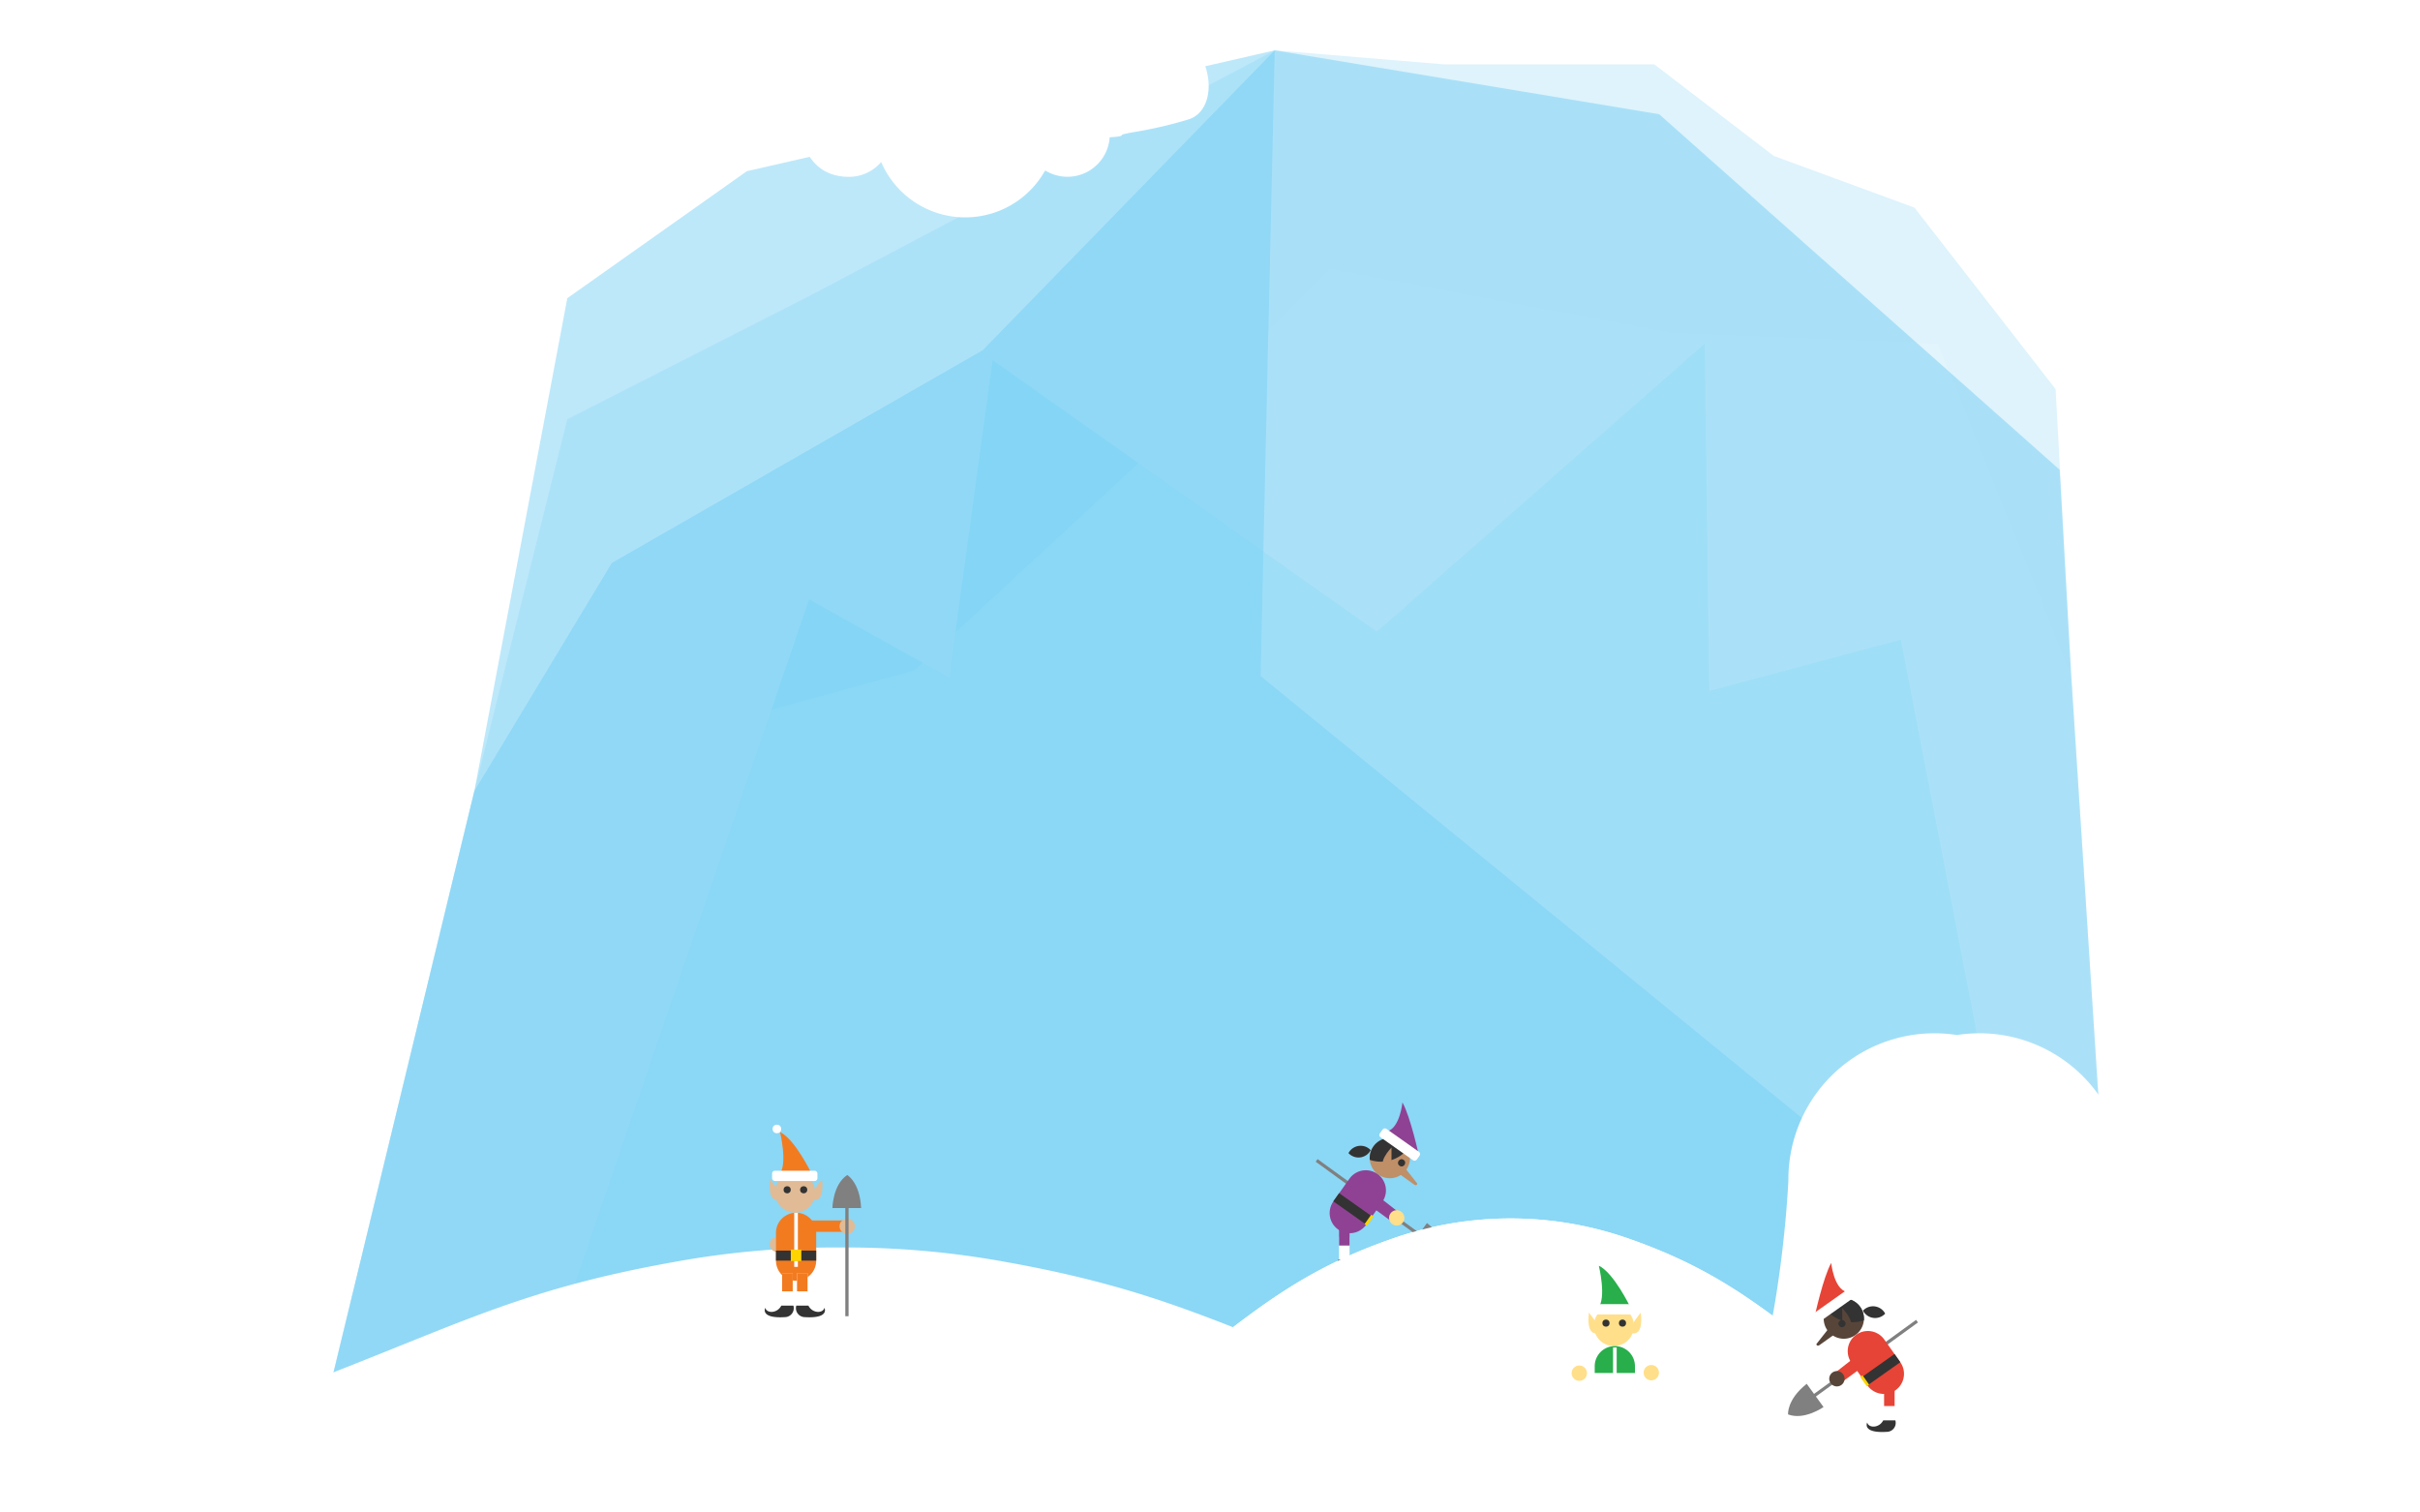 <svg xmlns="http://www.w3.org/2000/svg" xmlns:xlink="http://www.w3.org/1999/xlink" width="400" height="250" viewBox="0 0 400 250"><defs><style>.cls-1{isolation:isolate}.cls-2,.cls-6{opacity:.48}.cls-3,.cls-6{fill:#75cef4}.cls-21,.cls-3,.cls-4,.cls-5{opacity:.5}.cls-4{fill:#00bff0;mix-blend-mode:multiply}.cls-5{fill:#e6f6fd}.cls-7{fill:#fff}.cls-8{fill:url(#linear-gradient)}.cls-9{fill:gray}.cls-10{fill:#8f4293}.cls-11{fill:#bf8f68}.cls-12{fill:#333}.cls-13{fill:#ffd400}.cls-14{fill:#ffdf8a}.cls-15{fill:#28ae4b}.cls-16{fill:#e64436}.cls-17{fill:#584539}.cls-18{fill:url(#linear-gradient-3)}.cls-19{fill:#e0bb95}.cls-20{fill:#f27b20}.cls-22{opacity:.8}.cls-23{opacity:.99}</style><linearGradient id="linear-gradient" x1="249.67" y1="210.53" x2="249.67" y2="253.99" gradientUnits="userSpaceOnUse"><stop offset=".07" stop-color="#fff"/><stop offset=".62" stop-color="#fff"/><stop offset="1" stop-color="#fff" stop-opacity="0"/></linearGradient><linearGradient id="linear-gradient-3" x1="138.84" y1="212.79" x2="138.84" y2="244.09" xlink:href="#linear-gradient"/></defs><title>building-code-lab-ice</title><g class="cls-1"><g id="slice"><g id="_Group_" data-name="&lt;Group&gt;"><g id="_Group_2" data-name="&lt;Group&gt;"><g id="_Group_3" data-name="&lt;Group&gt;" class="cls-2"><path id="_Path_" data-name="&lt;Path&gt;" class="cls-3" d="M349.81 227.23l-7.46-115.5-2.58-47.41-23.33-30-23.26-8.55-19.74-15.13h-34.75L210.7 8.32l-77.1 40.69-39.83 20.28-15.37 61.48-23.51 97.06 294.92-.6z"/><path id="_Path_2" data-name="&lt;Path&gt;" class="cls-4" d="M337.56 226.83l-23.37-121.12-31.67 8.49-.74-57.44-54.2 47.62-63.5-44.84L156.9 112l-23.16-12.92-44.08 128.75 247.9-1z"/></g><path id="_Path_3" data-name="&lt;Path&gt;" class="cls-5" d="M349.81 227.23l-7.46-115.5-22.03-54.93-43.88-1.75-56.67-10.62-31.33 31.86-37.33 34.52-72.71 19.96-23.51 97.06 294.92-.6z"/><path id="_Path_4" data-name="&lt;Path&gt;" class="cls-3" d="M349.81 227.23l-7.46-115.5-1.91-34.08-66.2-58.77L210.7 8.32l-48.26 49.56-61.31 35.17-22.73 37.72-23.51 97.06 294.92-.6z"/><path id="_Path_5" data-name="&lt;Path&gt;" class="cls-6" d="M349.81 227.23L208.36 111.75 210.7 8.32 123.44 28.3 93.77 49.29 78.4 130.77l-23.51 97.06 294.92-.6z"/></g><path id="_Path_6" data-name="&lt;Path&gt;" class="cls-7" d="M364.19 245.44c-11.32-13.71-12.87-50.36-12.87-50.36a24.14 24.14 0 0 0-27.86-24 24.14 24.14 0 0 0-27.86 24s-1.54 36.65-12.87 50.36z"/><path class="cls-7" d="M199.36 11.38c-1.72-6.05-9.82-14.95-29.28-9.89a13.65 13.65 0 0 0-5.86 2.82c-1.88 1.48-3.66 2.87-15.35 3.35-7 .28-11.85 2.2-14.53 5.69a11 11 0 0 0-2 8.5c.07.29.81 7.38 8 7.38a7 7 0 0 0 5.31-2.45 15.12 15.12 0 0 0 27.1 1.39 7 7 0 0 0 10.67-5.48c1.77-.1 1.88-.22 2-.32a.65.65 0 0 0 .08-.13 19.18 19.18 0 0 1 2-.42 69.11 69.11 0 0 0 8.94-2.08c2.81-.86 4.05-4.37 2.92-8.36z"/></g><path class="cls-8" d="M348.51 256.07c-49.5-28.73-52.46-42-79.37-51.36a58.88 58.88 0 0 0-38.93 0c-26.92 9.35-29.87 22.63-79.37 51.36z"/><path class="cls-9" d="M233.08 206s3.17 2.24 5.86 1.22c0 0 .24-2.44-3.08-5.06l-1.21 1.67-16.87-12.24-.31.43 16.87 12.24z"/><path class="cls-10" d="M234.54 191.06s-1.38-6.43-2.73-8.84c0 0-.42 4.25-2.54 4.79z"/><path class="cls-11" d="M232.44 193.35a3.32 3.32 0 0 1-4.63.79 3.32 3.32 0 0 1-.79-4.63 3.32 3.32 0 0 1 4.63-.79 3.32 3.32 0 0 1 .79 4.63z"/><path class="cls-12" d="M232.68 189.92a3.32 3.32 0 0 0-6.27 1.79 5.71 5.71 0 0 0 6.27-1.79z"/><path class="cls-11" d="M230 192.68v-3s-2.76 2.8-.74 3.65z"/><rect class="cls-7" x="230.51" y="185.46" width="1.7" height="7.49" rx=".44" ry=".44" transform="rotate(-54.73 231.336 189.194)"/><circle class="cls-12" cx="231.67" cy="192.23" r=".59" transform="rotate(-54.73 231.644 192.22)"/><path class="cls-10" d="M225.82 202.43a3.32 3.32 0 1 1-5.43-3.84l2.65-3.75a3.32 3.32 0 1 1 5.43 3.84z"/><path class="cls-7" d="M223.07 204.44v4.11h-1.74v-4.11"/><path class="cls-10" d="M221.73 202.21c1.16 0 1.34.58 1.34 1.18v2.49h-1.74v-2.81z"/><path class="cls-12" d="M221.21 208.23h2c.67 1.31 2.41 1.31 2.65.36 0 0 .93 1.8-3.24 1.54a1.48 1.48 0 0 1-1.41-1.9z"/><path class="cls-12" transform="rotate(-54.73 223.554 199.828)" d="M222.75 196.51h1.66v6.65h-1.66z"/><path class="cls-13" transform="rotate(-54.73 226.287 201.695)" d="M225.34 201.46h1.9v.47h-1.9z"/><path class="cls-11" d="M232.14 192.94l2 2.54c.28.2 0 .6-.41.31l-3-2.15z"/><path class="cls-10" d="M231.03 200.26l-3.79-2.96-.87 1.93 3.86 2.82.8-1.79z"/><circle class="cls-14" cx="230.87" cy="201.33" r="1.27" transform="rotate(-54.73 230.841 201.32)"/><path class="cls-12" d="M224.89 191.3a2.27 2.27 0 0 1-2-.7 2.27 2.27 0 0 1 3.67-.49 2.27 2.27 0 0 1-1.67 1.19z"/><path class="cls-8" d="M348.51 256.07c-49.5-28.73-52.46-42-79.37-51.36a58.88 58.88 0 0 0-38.93 0c-26.92 9.35-29.87 22.63-79.37 51.36z"/><circle class="cls-14" cx="272.94" cy="226.89" r="1.27"/><circle class="cls-14" cx="261.04" cy="226.97" r="1.27"/><path class="cls-15" d="M269.49 216.09s-2.73-5.7-5.22-6.88c0 0 1.31 5.34-.12 7z"/><path class="cls-14" d="M263.44 219.17a3.32 3.32 0 0 0 3.32 3.32 3.32 3.32 0 0 0 3.32-3.32 3.32 3.32 0 0 0-3.32-3.32 3.32 3.32 0 0 0-3.32 3.32z"/><rect class="cls-7" x="262.96" y="215.56" width="7.49" height="1.7" rx=".44" ry=".44"/><circle class="cls-12" cx="268.18" cy="218.7" r=".59"/><circle class="cls-12" cx="265.45" cy="218.7" r=".59"/><path class="cls-15" d="M270.24 226.94v-1.12a3.32 3.32 0 1 0-6.65 0v1.12"/><path class="cls-7" d="M266.62 222.72h.6v5.25h-.6z"/><circle class="cls-7" cx="263.75" cy="208.65" r=".71"/><path class="cls-14" d="M270.08 218.46l1.11-1.5s.63 3.88-1.5 3.4zm-6.33 0l-1.11-1.5s-.63 3.88 1.5 3.4z"/><path class="cls-9" d="M301.41 232.57s-3.17 2.24-5.86 1.22c0 0-.24-2.44 3.08-5.06l1.21 1.67 16.87-12.24.31.43-16.87 12.24z"/><path class="cls-16" d="M299.95 217.59s1.38-6.43 2.73-8.84c0 0 .42 4.25 2.54 4.79z"/><path class="cls-17" d="M302.05 219.88a3.32 3.32 0 0 0 4.63.79 3.32 3.32 0 0 0 .79-4.63 3.32 3.32 0 0 0-4.63-.79 3.32 3.32 0 0 0-.79 4.63z"/><path class="cls-12" d="M301.81 216.45a3.32 3.32 0 0 1 6.27 1.79 5.71 5.71 0 0 1-6.27-1.79z"/><path class="cls-17" d="M304.5 219.22v-3s2.76 2.8.74 3.65z"/><rect class="cls-7" x="299.38" y="214.88" width="7.49" height="1.7" rx=".44" ry=".44" transform="rotate(-35.27 303.182 215.753)"/><circle class="cls-12" cx="302.82" cy="218.76" r=".59" transform="matrix(.82 -.58 .58 .82 -70.73 215.04)"/><path class="cls-16" d="M308.67 229a3.32 3.32 0 1 0 5.43-3.84l-2.65-3.75a3.32 3.32 0 1 0-5.43 3.84z"/><path class="cls-7" d="M311.42 230.97v4.11h1.74v-4.11"/><path class="cls-16" d="M312.76 228.74c-1.16 0-1.34.58-1.34 1.18v2.49h1.74v-2.81z"/><path class="cls-12" d="M313.28 234.77h-2c-.67 1.31-2.41 1.31-2.65.36 0 0-.93 1.8 3.24 1.54a1.48 1.48 0 0 0 1.41-1.9z"/><path class="cls-12" transform="rotate(-35.27 310.956 226.38)" d="M307.58 225.54h6.65v1.66h-6.65z"/><path class="cls-13" transform="rotate(-35.27 308.205 228.225)" d="M307.97 227.28h.47v1.9h-.47z"/><path class="cls-17" d="M302.35 219.47l-2 2.54c-.28.2 0 .6.41.31l3-2.15z"/><path class="cls-16" d="M303.46 226.79l3.79-2.96.87 1.93-3.86 2.83-.8-1.8z"/><circle class="cls-17" cx="303.62" cy="227.86" r="1.27" transform="rotate(-35.27 303.675 227.876)"/><path class="cls-12" d="M309.6 217.83a2.27 2.27 0 0 0 2-.7 2.27 2.27 0 0 0-3.67-.49 2.27 2.27 0 0 0 1.67 1.19z"/><path class="cls-18" d="M277.68 245.58c-69.54-20.68-73.69-30.24-111.5-37a146 146 0 0 0-27.34-2.38 146 146 0 0 0-27.34 2.38c-37.81 6.73-42 16.29-111.5 37z"/><circle class="cls-19" cx="128.49" cy="205.68" r="1.27"/><path class="cls-20" d="M134.15 194s-2.73-5.7-5.22-6.88c0 0 1.31 5.34-.12 7z"/><path class="cls-19" d="M128.1 197.13a3.32 3.32 0 0 0 3.32 3.32 3.32 3.32 0 0 0 3.32-3.32 3.32 3.32 0 0 0-3.32-3.32 3.32 3.32 0 0 0-3.32 3.32z"/><rect class="cls-7" x="127.62" y="193.51" width="7.49" height="1.7" rx=".44" ry=".44"/><circle class="cls-12" cx="132.84" cy="196.66" r=".59"/><circle class="cls-12" cx="130.11" cy="196.66" r=".59"/><path class="cls-20" d="M133.49 201.73h6.63v1.88h-6.63z"/><path class="cls-20" d="M128.26 208.37a3.32 3.32 0 1 0 6.65 0v-4.59a3.32 3.32 0 1 0-6.65 0z"/><path class="cls-7" d="M133.48 210.43v5.69h-1.74v-5.69"/><path class="cls-20" d="M133.48 210.43v3.02h-1.74v-3.02"/><path class="cls-12" d="M131.62 215.81h2c.67 1.31 2.41 1.31 2.65.36 0 0 .93 1.8-3.25 1.54a1.48 1.48 0 0 1-1.4-1.9z"/><path class="cls-7" d="M129.28 210.43v5.69h1.75v-5.69"/><path class="cls-20" d="M129.28 210.43v3.02h1.75v-3.02"/><path class="cls-12" d="M131.14 215.81h-2c-.67 1.31-2.41 1.31-2.65.36 0 0-.93 1.8 3.25 1.54a1.48 1.48 0 0 0 1.4-1.9z"/><path class="cls-7" d="M131.28 200.46h.6v8.94h-.6z"/><path class="cls-12" d="M128.26 206.71h6.65v1.66h-6.65z"/><path class="cls-13" d="M130.71 206.55h1.74v1.9h-1.74z"/><circle class="cls-7" cx="128.41" cy="186.61" r=".71"/><path class="cls-19" d="M134.74 196.42l1.11-1.5s.63 3.88-1.5 3.4zm-6.33 0l-1.11-1.5s-.63 3.88 1.5 3.4z"/><circle class="cls-19" cx="140.04" cy="202.69" r="1.27"/><path class="cls-9" d="M137.59 199.68s.05-3.88 2.45-5.46c0 0 2.11 1.23 2.29 5.46h-2.07v17.88h-.54v-17.88z"/></g></g></svg>